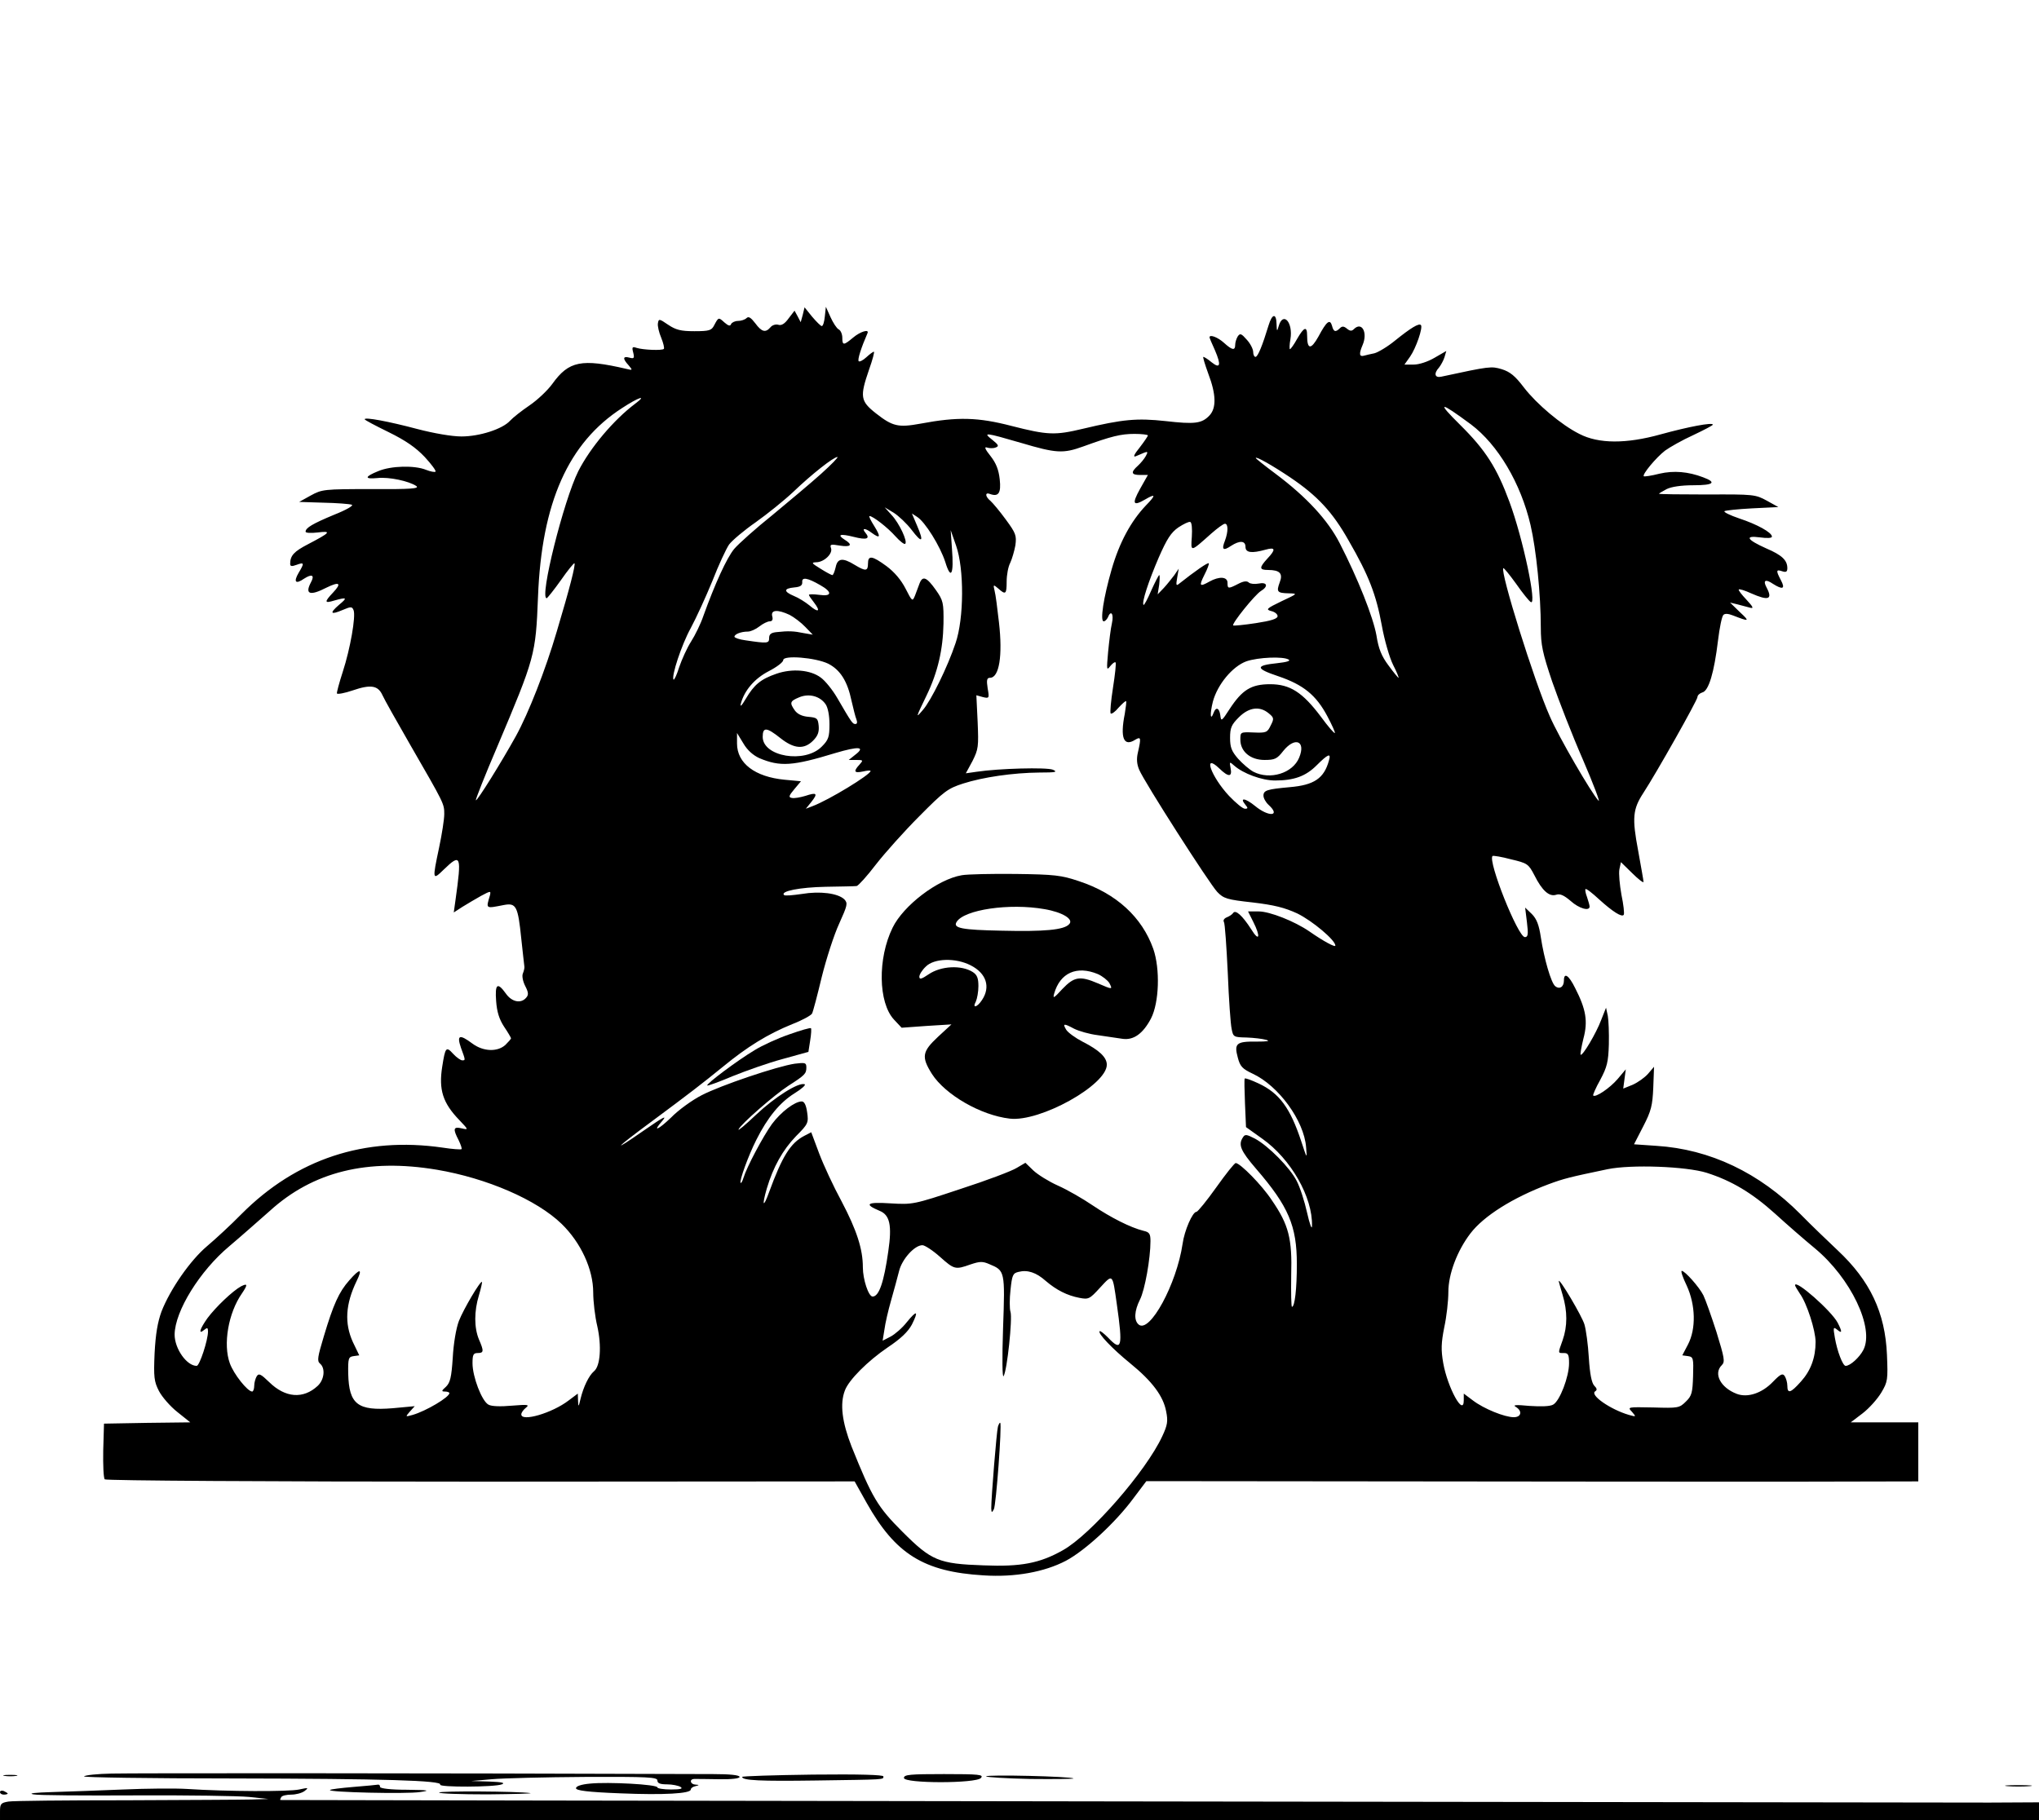 <?xml version="1.0" standalone="no"?>
<!DOCTYPE svg PUBLIC "-//W3C//DTD SVG 20010904//EN"
 "http://www.w3.org/TR/2001/REC-SVG-20010904/DTD/svg10.dtd">
<svg version="1.0" xmlns="http://www.w3.org/2000/svg"
 width="794pt" height="709pt" viewBox="0 0 794 709"
 preserveAspectRatio="xMidYMid meet">

<g transform="translate(0,709) scale(0.1,-0.1)"
fill="#000000" stroke="none">
<path d="M3126 5864 l-8 -29 -12 23 -12 22 -23 -30 c-15 -21 -28 -29 -40 -25
-10 3 -24 -1 -31 -10 -19 -22 -34 -18 -59 16 -17 22 -26 28 -34 20 -6 -6 -21
-11 -33 -11 -12 0 -24 -6 -27 -12 -3 -9 -10 -8 -26 6 -23 21 -23 21 -40 -11
-10 -20 -19 -23 -77 -23 -53 0 -72 5 -102 25 -35 24 -37 24 -40 6 -2 -10 4
-36 13 -57 8 -20 13 -40 10 -43 -7 -7 -80 -4 -106 4 -17 6 -19 3 -13 -19 5
-21 3 -24 -15 -19 -26 7 -27 -4 -3 -30 16 -19 16 -20 -8 -14 -176 41 -225 31
-289 -58 -18 -25 -58 -63 -89 -84 -31 -21 -65 -48 -76 -60 -29 -32 -118 -61
-189 -61 -37 0 -107 12 -172 29 -113 30 -205 47 -205 38 0 -3 42 -25 93 -50
67 -33 106 -60 141 -97 26 -28 45 -54 42 -57 -3 -3 -19 0 -37 7 -44 18 -136
16 -186 -5 -54 -22 -55 -32 -3 -27 45 5 123 -12 151 -31 14 -10 -20 -13 -174
-12 -186 0 -193 -1 -237 -25 l-45 -25 95 -3 c52 -1 102 -5 110 -8 8 -3 -21
-20 -69 -39 -84 -35 -111 -51 -111 -66 0 -5 21 -6 47 -3 56 7 50 0 -38 -46
-54 -28 -69 -44 -69 -76 0 -10 6 -11 25 -4 30 11 31 7 8 -31 -21 -36 -12 -46
21 -23 31 20 42 14 27 -14 -25 -47 -4 -54 60 -21 51 25 61 18 26 -19 -35 -37
-34 -43 5 -31 50 14 52 11 18 -17 -38 -33 -33 -40 14 -20 33 14 37 14 43 -1 9
-24 -13 -150 -42 -239 -14 -43 -24 -81 -23 -85 2 -4 30 1 62 12 70 24 98 19
115 -18 7 -16 56 -103 109 -195 132 -229 132 -228 132 -269 0 -20 -9 -78 -20
-130 -27 -127 -26 -129 18 -86 67 65 70 55 46 -117 l-7 -50 34 22 c19 12 52
31 73 43 36 19 38 20 34 2 -16 -54 -18 -52 54 -38 48 9 55 -4 68 -132 6 -54
11 -102 12 -108 1 -5 -2 -17 -6 -27 -4 -9 0 -30 9 -48 13 -25 14 -35 4 -46
-20 -24 -56 -17 -79 16 -33 46 -43 38 -38 -29 3 -42 12 -71 31 -100 15 -22 27
-43 27 -45 0 -3 -10 -14 -22 -26 -31 -28 -86 -26 -128 5 -51 38 -62 34 -45
-16 18 -49 18 -49 5 -49 -6 0 -22 11 -35 25 -28 31 -31 26 -43 -50 -14 -89 2
-141 67 -208 36 -38 36 -38 9 -32 -33 8 -35 -2 -12 -46 8 -17 14 -33 11 -35
-2 -2 -35 0 -73 6 -304 44 -570 -44 -784 -259 -41 -42 -102 -98 -134 -125 -65
-55 -143 -167 -177 -254 -15 -41 -23 -87 -27 -163 -4 -93 -2 -110 17 -147 12
-23 44 -60 72 -82 l50 -40 -168 -2 -168 -3 -3 -104 c-1 -57 1 -108 6 -113 5
-5 637 -9 1464 -9 l1456 1 47 -84 c112 -199 222 -268 455 -282 122 -8 237 13
321 57 75 40 192 148 261 241 l52 69 1025 -1 c564 -1 1241 -1 1504 -1 l477 1
0 115 0 115 -131 0 -132 0 46 35 c26 20 58 56 73 81 25 42 26 50 22 147 -7
165 -66 289 -192 407 -38 36 -104 99 -145 141 -160 161 -352 253 -561 266
l-87 6 36 70 c31 60 36 81 39 151 l3 81 -23 -27 c-13 -15 -40 -34 -60 -43
l-37 -15 5 38 5 37 -32 -38 c-30 -35 -86 -73 -95 -64 -2 2 10 30 28 62 26 49
31 69 33 137 1 44 -1 94 -4 111 l-7 32 -19 -48 c-19 -51 -73 -142 -80 -135 -2
2 3 30 11 63 18 67 10 114 -32 196 -25 51 -44 63 -44 30 0 -25 -17 -36 -34
-22 -16 13 -43 106 -56 191 -7 47 -16 71 -35 90 l-26 25 7 -57 c6 -48 4 -58
-8 -58 -27 0 -145 296 -126 316 3 2 35 -3 72 -13 64 -15 68 -18 91 -62 30 -60
58 -85 85 -76 15 5 30 -2 56 -24 33 -30 74 -41 74 -22 0 5 -5 22 -10 37 -6 15
-8 29 -6 31 3 3 26 -15 53 -40 53 -48 89 -71 96 -60 3 5 -1 40 -9 78 -7 39
-11 83 -8 99 l6 28 44 -43 c24 -24 44 -39 44 -34 0 6 -10 60 -21 122 -24 127
-21 161 20 224 51 78 211 362 211 374 0 7 9 15 19 18 25 6 46 78 61 202 6 50
15 94 21 100 6 6 19 5 37 -2 64 -25 67 -24 28 12 l-39 38 29 -7 c16 -4 38 -10
49 -13 15 -4 12 3 -14 31 -19 20 -33 38 -30 40 2 3 24 -4 48 -15 68 -30 85
-24 60 23 -15 28 -4 34 25 14 38 -24 49 -20 31 14 -20 38 -19 43 5 35 15 -5
20 -2 20 12 0 31 -21 51 -82 77 -76 34 -86 51 -25 43 29 -4 47 -3 47 3 0 16
-58 48 -128 71 -35 12 -60 24 -57 28 4 3 52 8 108 11 l102 5 -45 25 c-44 24
-51 25 -232 24 -104 0 -188 1 -188 3 0 1 13 9 30 18 18 9 56 15 105 15 78 0
91 11 37 31 -58 22 -114 27 -170 14 -31 -8 -59 -12 -61 -10 -7 7 48 73 83 100
18 13 67 41 109 60 42 20 77 38 77 41 0 10 -95 -8 -204 -38 -133 -37 -241 -37
-316 2 -70 35 -166 116 -216 181 -34 45 -54 61 -86 71 -41 12 -45 12 -235 -29
-26 -6 -31 12 -9 36 7 9 17 27 21 40 l7 24 -45 -26 c-27 -16 -61 -27 -82 -27
l-36 0 22 31 c23 33 51 114 42 123 -8 8 -39 -11 -100 -60 -29 -24 -66 -46 -81
-50 -15 -3 -32 -7 -39 -9 -20 -6 -22 6 -7 41 21 49 -3 93 -34 62 -8 -8 -15 -8
-27 2 -12 10 -19 10 -27 2 -17 -17 -25 -15 -31 9 -8 28 -21 18 -53 -42 -29
-52 -44 -51 -44 4 0 38 -12 34 -39 -13 -12 -22 -25 -40 -28 -40 -2 0 -2 18 2
39 11 66 -29 110 -46 50 -6 -21 -7 -21 -8 9 -1 43 -17 41 -31 -5 -24 -79 -42
-123 -51 -123 -5 0 -9 9 -9 19 0 11 -11 33 -25 48 -21 24 -26 26 -35 13 -5 -8
-10 -23 -10 -32 0 -25 -12 -22 -44 7 -23 21 -56 34 -56 21 0 -2 9 -24 21 -50
25 -58 21 -74 -13 -47 -14 12 -29 21 -32 21 -3 0 6 -29 19 -65 31 -81 32 -134
5 -163 -30 -32 -58 -35 -172 -22 -111 12 -166 7 -321 -30 -109 -26 -137 -25
-278 11 -131 34 -210 36 -354 9 -87 -16 -109 -11 -174 40 -61 48 -63 65 -27
170 14 39 22 70 19 70 -4 0 -17 -10 -30 -22 -13 -12 -26 -18 -29 -15 -6 5 10
54 34 109 8 18 -29 6 -56 -17 -37 -31 -42 -31 -42 0 0 13 -6 28 -14 32 -8 4
-22 26 -32 48 l-18 40 -4 -37 c-2 -21 -7 -38 -12 -38 -4 0 -21 17 -38 37 l-29
36 -7 -29z m-652 -346 c-84 -63 -175 -171 -222 -263 -57 -114 -153 -497 -123
-495 3 1 28 32 55 70 27 39 51 68 53 66 5 -5 -19 -99 -69 -266 -44 -150 -110
-318 -159 -407 -56 -101 -151 -254 -156 -250 -2 2 35 96 83 208 147 348 150
357 159 584 14 367 118 601 328 736 64 42 99 53 51 17z m3254 -81 c105 -79
194 -229 232 -392 22 -94 40 -271 40 -399 0 -68 7 -100 44 -210 25 -72 78
-209 120 -305 41 -95 68 -167 61 -160 -27 28 -156 250 -190 329 -61 137 -194
564 -181 577 2 2 24 -25 50 -61 25 -36 51 -68 57 -71 25 -16 -30 247 -83 390
-49 133 -93 202 -192 300 -94 93 -81 93 42 2z m-1752 -72 c138 -41 164 -42
242 -14 110 40 147 49 200 49 28 0 52 -3 52 -6 0 -3 -15 -25 -32 -47 -22 -27
-27 -39 -15 -34 9 4 24 10 33 14 13 5 15 3 6 -13 -6 -11 -20 -28 -31 -38 -29
-26 -26 -36 9 -36 l30 0 -31 -55 c-32 -58 -27 -68 21 -40 41 24 42 17 2 -24
-58 -61 -103 -144 -133 -248 -32 -111 -46 -203 -31 -203 5 0 12 7 16 15 12 31
24 14 16 -22 -5 -21 -11 -72 -15 -113 -6 -68 -6 -73 8 -55 9 11 18 18 21 15 3
-3 -2 -48 -10 -99 -8 -51 -12 -96 -9 -100 4 -3 18 7 31 23 14 15 27 27 29 25
2 -2 -1 -24 -5 -49 -19 -95 -4 -130 41 -101 22 13 23 7 10 -50 -6 -25 -4 -46
5 -67 20 -48 273 -443 304 -476 25 -26 38 -30 138 -41 84 -10 124 -20 174 -43
59 -29 148 -104 148 -125 0 -8 -45 16 -101 55 -58 40 -155 78 -197 78 l-42 0
20 -40 c30 -59 24 -81 -8 -29 -34 53 -61 77 -70 63 -4 -6 -15 -13 -25 -17 -10
-4 -15 -12 -11 -18 4 -6 10 -95 15 -198 4 -102 11 -201 15 -218 6 -32 8 -33
58 -34 28 -1 62 -5 76 -9 18 -5 6 -7 -38 -7 -77 1 -87 -7 -72 -62 9 -35 18
-44 58 -63 101 -47 200 -183 208 -286 4 -47 4 -47 -19 23 -43 130 -85 187
-166 225 -28 13 -52 22 -54 19 -2 -2 -1 -46 1 -96 l4 -93 63 -45 c112 -79 197
-228 194 -340 0 -17 -9 6 -19 51 -10 45 -28 101 -41 125 -26 51 -110 136 -162
164 -33 17 -39 18 -47 5 -19 -29 -9 -52 51 -122 127 -147 159 -223 159 -372 0
-95 -8 -166 -19 -166 -3 0 -4 55 -3 123 4 142 -9 196 -76 293 -38 58 -123 144
-140 144 -5 0 -39 -43 -76 -95 -37 -52 -72 -95 -77 -95 -15 0 -47 -73 -54
-125 -23 -156 -128 -350 -171 -314 -19 16 -17 53 5 97 19 37 41 160 41 228 0
28 -4 35 -27 40 -52 13 -128 52 -198 99 -38 26 -99 61 -135 77 -36 16 -79 43
-96 59 l-31 30 -34 -20 c-19 -12 -117 -49 -219 -82 -183 -61 -186 -61 -273
-56 -92 6 -104 -3 -42 -29 40 -16 49 -56 34 -158 -17 -120 -36 -176 -61 -176
-16 0 -38 67 -38 114 0 71 -24 145 -83 257 -31 57 -70 141 -87 186 l-31 83
-27 -14 c-54 -28 -86 -80 -137 -219 -23 -64 -29 -55 -9 14 25 84 62 150 114
204 47 47 49 52 43 93 -4 28 -11 42 -21 42 -27 0 -81 -41 -116 -88 -34 -47
-98 -167 -111 -210 -4 -13 -9 -22 -11 -19 -6 6 30 106 61 167 44 88 92 146
148 181 29 18 47 34 40 36 -24 8 -116 -50 -189 -119 -41 -39 -72 -65 -68 -57
8 20 140 135 194 170 64 41 70 47 70 71 0 19 -4 20 -45 15 -68 -10 -288 -84
-363 -123 -37 -19 -91 -58 -119 -87 -50 -48 -74 -58 -35 -14 21 25 9 19 -72
-37 -129 -90 -112 -70 29 34 151 112 200 150 280 215 95 78 174 127 270 166
39 15 73 34 77 41 4 7 21 72 38 143 18 72 48 165 68 208 32 71 34 79 20 94
-25 24 -95 33 -166 21 -35 -5 -66 -8 -69 -4 -15 15 62 30 162 32 61 1 115 2
121 3 6 1 40 38 75 84 35 45 111 130 169 188 96 97 111 108 170 127 78 25 194
42 298 43 63 0 72 2 52 11 -25 10 -211 5 -297 -8 l-42 -6 26 48 c23 46 24 56
20 152 l-5 104 25 -7 c25 -6 26 -5 19 34 -5 32 -3 41 9 41 36 0 50 86 35 216
-6 53 -13 109 -17 123 -6 25 -5 25 14 9 29 -26 33 -23 33 27 0 26 6 58 14 73
7 15 16 46 20 68 5 38 2 47 -37 100 -24 33 -51 65 -60 73 -21 17 -22 35 -2 27
33 -12 44 3 38 57 -4 37 -14 63 -36 91 -21 26 -25 37 -14 33 9 -3 24 -4 34 0
14 5 12 10 -13 30 -38 30 -29 29 112 -12z m-778 -120 c-40 -36 -126 -108 -190
-161 -65 -52 -132 -112 -149 -132 -29 -35 -75 -136 -120 -261 -10 -30 -32 -75
-48 -100 -16 -25 -36 -70 -46 -99 -9 -29 -19 -51 -22 -49 -10 11 31 136 67
201 21 39 59 122 84 183 24 62 54 126 65 142 12 16 58 55 104 87 45 32 111 85
147 119 71 68 156 135 171 135 5 0 -23 -29 -63 -65z m1827 -15 c105 -71 164
-134 227 -246 78 -135 107 -210 129 -331 10 -56 30 -125 44 -153 14 -27 23
-50 21 -50 -2 0 -20 22 -39 48 -27 36 -39 65 -47 117 -13 72 -72 221 -143 359
-46 90 -129 180 -249 270 -43 32 -78 60 -78 62 0 8 65 -29 135 -76z m-1475
-204 c41 -54 49 -48 21 17 l-20 47 20 -13 c31 -19 90 -114 110 -176 22 -72 34
-49 26 52 l-5 72 21 -60 c32 -91 31 -284 -2 -380 -31 -93 -95 -223 -127 -260
-29 -34 -29 -33 14 56 44 91 64 179 66 280 1 81 -1 90 -29 130 -36 51 -52 58
-64 27 -5 -13 -13 -34 -18 -48 -10 -24 -11 -23 -37 28 -17 33 -43 64 -74 87
-56 41 -72 43 -72 10 0 -30 -9 -31 -52 -5 -47 29 -67 26 -74 -10 -4 -16 -9
-30 -13 -30 -3 0 -24 11 -46 25 -34 21 -37 24 -17 25 31 0 66 34 58 55 -5 15
-1 16 34 10 44 -7 52 3 19 23 -31 20 -17 24 35 11 51 -13 66 -8 46 16 -16 19
-1 19 24 0 34 -25 37 -17 11 25 -14 22 -23 40 -19 40 13 0 71 -45 101 -79 17
-19 35 -33 38 -29 10 9 -23 80 -53 112 l-27 30 35 -21 c19 -12 51 -42 70 -67z
m1091 -27 c-4 -60 -7 -61 76 13 24 21 47 38 53 38 13 0 13 -31 0 -66 -14 -35
-7 -41 24 -20 34 22 56 20 56 -4 0 -23 24 -26 78 -11 39 11 41 1 7 -35 -32
-35 -32 -44 3 -44 46 0 59 -14 45 -49 -13 -36 -10 -41 36 -42 35 -1 35 -1 -29
-31 -58 -28 -62 -32 -40 -38 14 -3 25 -12 25 -20 0 -10 -25 -18 -84 -27 -46
-7 -86 -11 -89 -9 -6 7 84 119 108 134 30 18 25 36 -9 29 -15 -3 -33 -1 -38 4
-7 7 -20 6 -41 -5 -39 -20 -42 -20 -42 4 0 24 -32 26 -70 5 -39 -22 -42 -18
-20 26 12 23 19 43 17 45 -4 4 -54 -31 -116 -80 -11 -9 -12 -5 -7 24 l6 35
-17 -25 c-10 -13 -28 -36 -41 -50 l-24 -25 6 38 c2 20 3 37 0 37 -2 0 -16 -27
-31 -60 -14 -33 -28 -59 -30 -56 -8 8 19 91 59 184 32 73 48 98 77 118 20 13
40 23 46 21 6 -2 8 -27 6 -58z m-1447 -188 c48 -27 46 -45 -3 -38 -22 3 -41 3
-41 0 0 -3 9 -16 20 -30 27 -35 17 -41 -18 -11 -16 13 -43 30 -61 37 -40 17
-40 29 2 33 24 2 32 8 31 21 -2 20 20 17 70 -12z m-119 -116 c17 -9 45 -30 61
-47 l29 -30 -35 6 c-38 8 -60 9 -105 4 -22 -2 -30 -8 -30 -23 0 -21 -5 -22
-92 -9 -24 3 -43 10 -43 14 0 10 26 20 52 20 11 0 31 9 45 20 14 11 32 20 41
20 9 0 13 7 9 20 -6 25 21 27 68 5z m150 -190 c47 -24 75 -68 91 -145 7 -30
15 -63 19 -72 4 -11 3 -18 -4 -18 -11 0 -14 4 -71 102 -18 31 -47 67 -64 79
-40 30 -111 36 -172 15 -61 -21 -87 -42 -120 -98 -16 -27 -23 -34 -19 -18 14
51 53 97 109 126 31 16 56 35 56 43 0 20 125 10 175 -14z m1793 16 c9 -5 -7
-10 -44 -14 -87 -9 -86 -21 4 -51 97 -33 147 -73 191 -156 18 -34 31 -63 29
-65 -2 -3 -27 26 -54 63 -72 96 -121 127 -198 127 -74 0 -109 -22 -158 -97
-31 -48 -33 -49 -36 -24 -4 29 -17 34 -26 10 -13 -35 -15 -5 -3 43 18 67 76
137 130 157 46 16 144 20 165 7z m-1803 -174 c9 -13 15 -44 15 -78 0 -50 -4
-61 -30 -87 -66 -67 -230 -39 -230 38 0 39 15 38 69 -5 53 -42 92 -45 127 -10
19 19 24 34 22 58 -3 29 -6 32 -40 35 -25 2 -43 11 -53 25 -21 30 -19 36 17
51 38 16 81 5 103 -27z m1725 -35 c21 -17 22 -21 8 -48 -13 -27 -17 -29 -66
-27 -52 2 -52 2 -52 -28 0 -46 39 -79 94 -79 40 0 49 4 73 35 46 57 89 39 62
-26 -25 -61 -114 -88 -178 -55 -15 8 -42 31 -60 51 -25 29 -31 44 -31 81 0 39
5 51 34 80 39 39 81 45 116 16z m-1983 -175 c81 -34 129 -31 296 20 91 27 119
25 77 -7 l-25 -20 29 0 c28 0 28 -1 13 -18 -25 -27 -21 -34 13 -27 17 4 30 5
30 2 0 -14 -162 -113 -226 -137 l-26 -10 21 26 c27 34 22 39 -23 24 -20 -6
-43 -10 -52 -8 -14 2 -13 8 9 34 l26 31 -64 6 c-115 11 -185 64 -185 141 l0
41 25 -41 c15 -26 38 -46 62 -57z m2218 -9 c-19 -70 -58 -96 -153 -104 -87 -8
-102 -12 -102 -33 0 -10 9 -26 20 -36 49 -45 0 -48 -53 -4 -38 31 -62 34 -37
4 10 -12 10 -15 -2 -15 -9 0 -36 23 -62 50 -70 75 -104 170 -38 107 36 -35 51
-34 44 1 -5 26 -4 26 14 10 35 -31 108 -58 159 -58 75 0 120 17 162 59 45 45
57 49 48 19z m-3474 -1594 c195 -33 389 -117 486 -211 75 -73 123 -177 123
-267 0 -35 7 -95 16 -132 17 -76 12 -155 -13 -175 -20 -17 -41 -61 -52 -106
-8 -34 -9 -35 -10 -9 l-1 28 -36 -27 c-64 -49 -184 -84 -184 -54 0 7 8 18 18
26 15 12 8 13 -54 8 -45 -4 -80 -3 -92 4 -26 14 -62 109 -62 161 0 33 3 40 20
40 24 0 25 7 5 53 -19 46 -19 110 0 172 8 27 13 50 12 52 -6 6 -72 -106 -90
-152 -11 -29 -21 -88 -24 -144 -5 -76 -10 -96 -26 -112 -18 -16 -19 -19 -4
-19 9 0 17 -3 17 -6 0 -16 -91 -70 -143 -85 -29 -8 -29 -8 -11 13 l19 21 -86
-8 c-136 -11 -170 15 -173 134 -1 61 1 66 21 69 l22 3 -25 52 c-33 73 -29 147
15 238 24 49 13 50 -29 2 -40 -45 -62 -94 -99 -218 -24 -80 -27 -96 -15 -106
22 -18 17 -63 -9 -87 -56 -52 -126 -47 -189 15 -32 31 -40 35 -48 23 -5 -8
-10 -25 -10 -37 0 -13 -4 -23 -8 -23 -18 0 -72 68 -87 110 -27 74 -6 196 47
272 23 34 23 41 -3 28 -33 -18 -99 -81 -131 -124 -30 -42 -37 -66 -13 -46 12
10 15 9 15 -6 0 -34 -33 -134 -44 -134 -39 0 -86 67 -86 122 1 91 98 248 213
344 45 38 115 100 157 137 169 154 382 206 651 161z m4945 -12 c97 -31 176
-78 266 -159 46 -42 115 -102 155 -135 140 -116 233 -311 189 -396 -15 -29
-51 -62 -69 -62 -11 0 -33 57 -42 110 -7 40 -6 43 9 31 20 -17 20 -8 2 27 -24
46 -166 171 -166 146 0 -3 9 -18 19 -33 27 -37 61 -143 61 -188 0 -61 -19
-112 -57 -154 -40 -45 -53 -49 -53 -16 0 12 -5 29 -10 37 -8 12 -16 9 -46 -22
-43 -45 -99 -63 -141 -47 -63 24 -92 79 -58 112 13 13 10 28 -21 129 -20 62
-43 127 -51 143 -16 32 -72 95 -84 95 -5 0 4 -26 19 -57 35 -76 37 -169 5
-230 l-22 -42 22 -3 c21 -3 22 -8 20 -77 -2 -65 -5 -78 -28 -100 -25 -25 -30
-26 -127 -23 -101 2 -101 2 -83 -17 17 -20 17 -20 -12 -12 -72 21 -154 78
-131 92 8 5 7 11 -4 22 -10 11 -17 45 -21 109 -3 51 -11 109 -17 129 -8 30
-99 184 -100 169 0 -3 7 -27 15 -54 19 -63 19 -122 0 -176 -19 -53 -19 -50 5
-50 17 0 20 -7 20 -40 0 -52 -36 -147 -62 -161 -12 -7 -47 -8 -92 -5 -53 5
-67 4 -53 -4 26 -16 21 -40 -8 -40 -36 0 -117 33 -159 65 l-36 27 0 -26 c0
-66 -63 49 -80 145 -9 52 -8 78 4 139 9 41 16 103 16 138 0 69 34 160 86 228
52 68 165 139 303 191 62 23 83 28 231 59 92 19 306 11 386 -14z m-2986 -327
c56 -50 60 -51 119 -30 36 12 47 13 74 1 60 -25 61 -26 53 -249 -4 -117 -3
-196 2 -187 14 22 35 225 27 250 -4 12 -4 51 0 86 6 57 9 65 31 70 35 9 69 -2
106 -35 42 -36 84 -57 131 -66 36 -7 40 -5 81 40 50 54 48 56 65 -65 24 -168
19 -186 -34 -130 -16 16 -31 28 -33 25 -8 -8 49 -68 119 -125 86 -70 129 -128
140 -187 8 -39 5 -54 -15 -97 -63 -136 -278 -383 -387 -444 -90 -51 -164 -65
-309 -59 -175 6 -203 18 -316 131 -97 97 -118 133 -198 332 -37 95 -46 166
-26 218 15 41 89 115 167 168 51 34 79 61 94 89 27 54 20 58 -20 9 -17 -22
-46 -47 -63 -56 l-31 -16 7 43 c3 24 15 76 26 114 11 39 25 90 31 114 11 46
60 101 91 101 9 0 40 -20 68 -45z"/>
<path d="M3745 3681 c-94 -16 -227 -118 -269 -204 -59 -120 -56 -292 5 -358
l30 -32 97 7 97 6 -52 -48 c-62 -58 -66 -78 -24 -145 52 -81 190 -161 303
-174 118 -14 378 131 378 210 0 29 -30 57 -95 90 -27 14 -56 35 -63 46 -15 25
-10 26 31 4 18 -9 59 -21 92 -25 33 -5 76 -11 95 -14 44 -7 81 20 112 79 32
62 36 193 9 271 -44 124 -144 216 -290 264 -68 23 -95 26 -246 28 -93 1 -188
-1 -210 -5z m322 -132 c71 -12 116 -40 96 -59 -20 -22 -96 -29 -262 -25 -156
3 -191 10 -176 34 29 48 206 74 342 50z m-287 -219 c61 -31 78 -84 44 -135
-19 -29 -39 -34 -24 -6 5 11 10 38 10 60 0 31 -5 44 -22 55 -44 28 -124 24
-172 -9 -28 -19 -36 -21 -36 -9 0 8 11 26 25 39 32 33 117 35 175 5z m495 -34
c18 -8 38 -24 45 -35 13 -26 13 -26 -45 -1 -70 30 -92 26 -138 -22 -33 -36
-38 -39 -32 -18 23 81 88 110 170 76z"/>
<path d="M3073 3061 c-44 -15 -105 -43 -134 -61 -67 -40 -190 -132 -185 -138
2 -2 46 14 98 36 52 21 139 52 195 67 l101 28 7 45 c4 24 5 45 3 47 -2 3 -40
-8 -85 -24z"/>
<path d="M3886 1533 c-5 -17 -26 -274 -26 -318 1 -17 2 -18 10 -4 9 15 32 330
25 337 -2 2 -6 -5 -9 -15z"/>
<path d="M435 182 c-55 -1 -103 -6 -108 -11 -4 -4 256 -8 579 -8 589 -1 818
-8 808 -24 -6 -11 213 -10 240 1 15 6 0 9 -49 11 l-70 2 80 7 c44 4 207 8 363
9 246 1 282 -1 282 -14 0 -11 11 -15 38 -15 20 0 44 -5 52 -10 11 -7 0 -10
-37 -10 -29 0 -53 4 -53 8 0 12 -192 22 -262 15 -34 -3 -55 -10 -55 -18 0 -9
44 -15 173 -20 170 -7 274 -1 274 15 0 5 8 11 18 13 16 4 16 5 0 6 -20 1 -25
21 -5 22 6 0 49 0 95 -1 52 -1 82 3 82 9 0 7 -37 11 -102 11 -1160 4 -2265 4
-2343 2z"/>
<path d="M18 173 c12 -2 32 -2 45 0 12 2 2 4 -23 4 -25 0 -35 -2 -22 -4z"/>
<path d="M2890 169 c0 -14 73 -17 285 -14 277 4 265 3 265 16 0 6 -91 9 -275
7 -151 -2 -275 -6 -275 -9z"/>
<path d="M3520 165 c0 -22 282 -22 300 0 11 13 -6 15 -144 15 -132 0 -156 -2
-156 -15z"/>
<path d="M3840 171 c0 -3 78 -8 172 -10 95 -1 171 0 168 2 -8 8 -340 16 -340
8z"/>
<path d="M1377 130 c-48 -4 -90 -9 -92 -12 -9 -9 299 -16 350 -8 43 6 35 8
-52 9 -61 0 -103 5 -103 11 0 6 -3 9 -7 9 -5 -1 -47 -5 -96 -9z"/>
<path d="M7818 133 c23 -2 61 -2 85 0 23 2 4 4 -43 4 -47 0 -66 -2 -42 -4z"/>
<path d="M480 120 c-91 -4 -214 -8 -275 -10 -69 -2 -97 -5 -75 -9 19 -4 199
-5 400 -4 201 1 399 -2 440 -6 l75 -8 -65 -2 c-36 -1 -256 -2 -490 -3 -234 0
-440 -2 -457 -5 -30 -5 -33 -9 -33 -39 l0 -34 3970 0 3970 1 0 34 0 35 -192
-1 c-230 0 -6652 9 -6656 10 -2 1 0 6 3 11 3 6 21 10 39 10 18 0 41 6 52 14
17 13 15 14 -21 6 -41 -9 -282 -8 -435 2 -47 3 -159 2 -250 -2z"/>
<path d="M0 110 c0 -6 7 -10 15 -10 8 0 15 2 15 4 0 2 -7 6 -15 10 -8 3 -15 1
-15 -4z"/>
<path d="M1710 108 c0 -4 84 -7 188 -7 103 1 178 3 167 5 -46 7 -355 9 -355 2z"/>
</g>
</svg>
